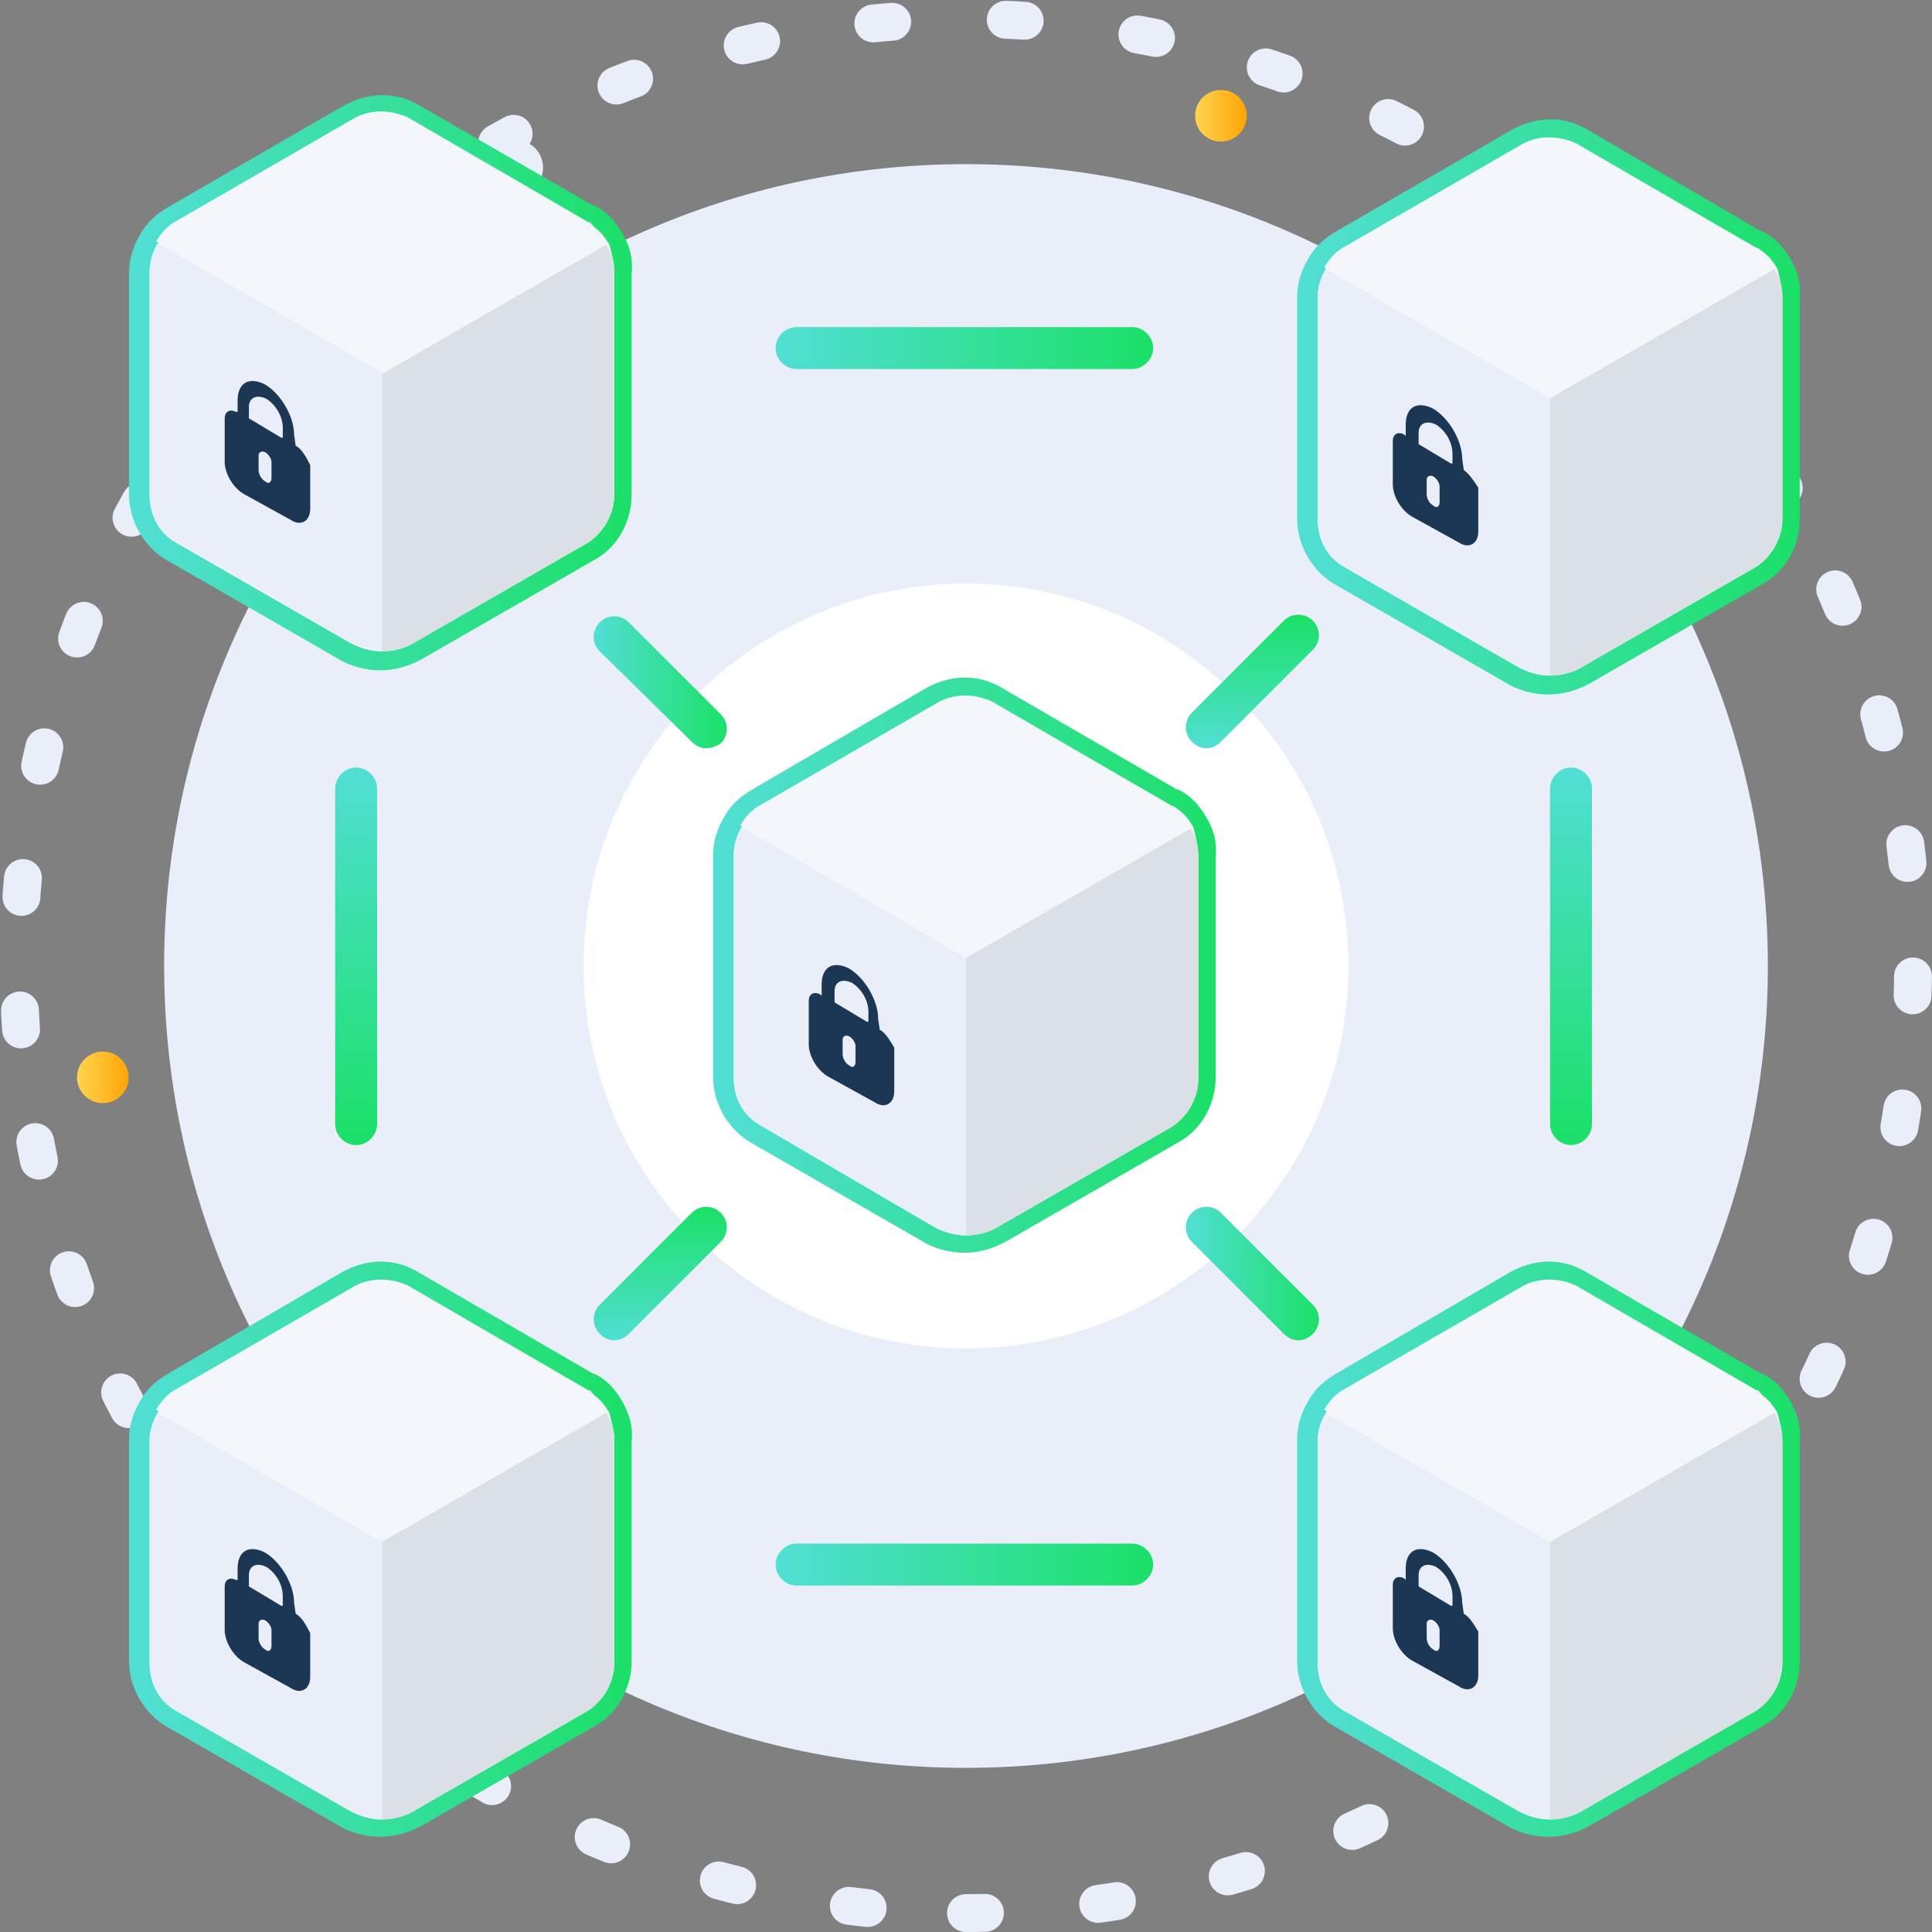 <svg width="102" height="102" viewBox="0 0 102 102" fill="none" xmlns="http://www.w3.org/2000/svg">
<rect x="0" y="0" width="102" height="102" fill="#808080" stroke="none"/>
<path d="M51 93.334C74.38 93.334 93.334 74.38 93.334 51C93.334 27.619 74.38 8.666 51 8.666C27.619 8.666 8.666 27.619 8.666 51C8.666 74.38 27.619 93.334 51 93.334Z" fill="#EAEEF9"/>
<path d="M51 71.187C62.149 71.187 71.188 62.149 71.188 51C71.188 39.851 62.149 30.812 51 30.812C39.851 30.812 30.813 39.851 30.813 51C30.813 62.149 39.851 71.187 51 71.187Z" fill="white"/>
<path d="M51 101C78.614 101 101 78.614 101 51C101 23.386 78.614 1 51 1C23.386 1 1 23.386 1 51C1 78.614 23.386 101 51 101Z" stroke="#EAEEF9" stroke-width="2" stroke-miterlimit="10" stroke-linecap="round" stroke-linejoin="round" stroke-dasharray="1 6"/>
<path d="M23.049 17.248C24.167 16.885 24.779 15.684 24.416 14.565C24.052 13.447 22.851 12.835 21.732 13.198C20.614 13.562 20.002 14.763 20.365 15.882C20.729 17 21.93 17.612 23.049 17.248Z" fill="#EAEEF9"/>
<path d="M27.671 10.22C28.431 9.972 28.847 9.156 28.6 8.395C28.353 7.634 27.536 7.218 26.775 7.465C26.015 7.713 25.599 8.53 25.846 9.29C26.093 10.051 26.91 10.467 27.671 10.22Z" fill="#EAEEF9"/>
<path d="M64.459 7.474C65.211 7.474 65.821 6.864 65.821 6.111C65.821 5.358 65.211 4.748 64.459 4.748C63.706 4.748 63.096 5.358 63.096 6.111C63.096 6.864 63.706 7.474 64.459 7.474Z" fill="url(#paint0_linear)"/>
<path d="M5.429 58.24C6.182 58.24 6.792 57.63 6.792 56.877C6.792 56.125 6.182 55.515 5.429 55.515C4.677 55.515 4.066 56.125 4.066 56.877C4.066 57.63 4.677 58.24 5.429 58.24Z" fill="url(#paint1_linear)"/>
<path d="M13.181 90.608C13.933 90.608 14.543 89.998 14.543 89.245C14.543 88.493 13.933 87.882 13.181 87.882C12.428 87.882 11.818 88.493 11.818 89.245C11.818 89.998 12.428 90.608 13.181 90.608Z" fill="url(#paint2_linear)"/>
<path d="M93.675 14.202C93.419 13.777 93.164 13.436 92.738 13.18H92.653L83.198 7.644C82.261 7.133 81.239 7.218 80.302 7.729L71.017 13.095C70.591 13.351 70.165 13.691 69.91 14.202C69.654 14.628 69.484 15.139 69.484 15.65V27.405C69.484 28.427 70.08 29.45 70.932 29.96L79.961 35.156C80.472 35.497 81.153 35.667 81.75 35.667C82.346 35.667 82.942 35.497 83.538 35.156L92.567 29.96C93.504 29.45 94.015 28.427 94.015 27.405V15.65C94.101 15.139 93.93 14.628 93.675 14.202Z" stroke="url(#paint3_linear)" stroke-width="2" stroke-miterlimit="10" stroke-linecap="round" stroke-linejoin="round"/>
<path d="M94.101 15.65V27.405C94.101 28.427 93.504 29.449 92.653 29.96L83.624 35.156C83.112 35.497 82.431 35.667 81.835 35.667C81.239 35.667 80.642 35.497 80.046 35.156L71.017 29.96C70.08 29.449 69.569 28.512 69.569 27.405V15.65C69.569 15.139 69.739 14.628 69.995 14.202C70.251 13.776 70.591 13.351 71.102 13.095L80.387 7.729C81.239 7.218 82.346 7.218 83.283 7.643C83.283 7.643 83.368 7.643 83.368 7.729L92.738 13.095C92.738 13.095 92.823 13.095 92.823 13.18C92.823 13.18 92.823 13.18 92.908 13.18C93.334 13.436 93.59 13.776 93.845 14.202C93.93 14.628 94.101 15.139 94.101 15.65Z" fill="#F3F6FA"/>
<path d="M94.1 15.651V27.405C94.1 28.427 93.504 29.45 92.652 29.961L83.624 35.157C83.112 35.497 82.431 35.668 81.835 35.668V21.017L93.675 14.203C93.93 14.629 94.1 15.14 94.1 15.651Z" fill="#DBDFE6"/>
<path d="M81.835 21.017V35.668C81.239 35.668 80.642 35.497 80.046 35.157L71.017 29.961C70.08 29.45 69.569 28.513 69.569 27.405V15.651C69.569 15.14 69.739 14.629 69.995 14.203L81.835 21.017Z" fill="#EAEEF9"/>
<path d="M93.675 14.203L81.835 21.017L69.91 14.117C70.165 13.691 70.506 13.265 71.017 13.01L80.302 7.644C81.153 7.133 82.261 7.133 83.198 7.559L92.738 13.095C92.738 13.095 92.738 13.095 92.823 13.095C93.164 13.436 93.504 13.777 93.675 14.203Z" fill="#F3F6FA"/>
<path d="M77.281 24.811L77.195 24.214C77.195 23.277 76.514 22.085 75.662 21.574C74.81 21.148 74.214 21.489 74.214 22.426V23.022L74.129 22.937C73.788 22.766 73.533 22.937 73.533 23.277V25.577C73.533 26.174 73.959 26.94 74.555 27.281L77.025 28.644C77.536 28.984 78.047 28.729 78.047 28.047V25.748C77.877 25.492 77.621 25.066 77.281 24.811ZM76.003 26.514C76.003 26.685 75.918 26.77 75.832 26.77C75.832 26.77 75.747 26.77 75.662 26.685C75.492 26.599 75.322 26.344 75.322 26.088V25.322C75.322 25.151 75.492 25.066 75.662 25.151C75.832 25.237 76.003 25.492 76.003 25.663V26.514ZM76.599 24.47L74.896 23.448V22.852C74.896 22.34 75.322 22.17 75.832 22.426C76.344 22.766 76.684 23.363 76.684 23.959V24.47H76.599Z" fill="#1C3754"/>
<path d="M93.675 74.509C93.419 74.083 93.164 73.742 92.738 73.486H92.653L83.112 67.95C82.175 67.439 81.153 67.524 80.216 68.035L71.017 73.401C70.591 73.657 70.165 73.998 69.91 74.509C69.654 74.934 69.484 75.446 69.484 75.957V87.711C69.484 88.734 70.08 89.756 70.932 90.267L79.961 95.463C80.472 95.803 81.153 95.974 81.75 95.974C82.346 95.974 82.942 95.803 83.538 95.463L92.567 90.267C93.504 89.756 94.015 88.734 94.015 87.711V76.042C94.101 75.446 93.93 75.02 93.675 74.509Z" stroke="url(#paint4_linear)" stroke-width="2" stroke-miterlimit="10" stroke-linecap="round" stroke-linejoin="round"/>
<path d="M94.101 76.042V87.797C94.101 88.819 93.504 89.841 92.653 90.352L83.624 95.548C83.112 95.889 82.431 96.059 81.835 96.059C81.239 96.059 80.642 95.889 80.046 95.548L71.017 90.352C70.08 89.841 69.569 88.904 69.569 87.797V76.042C69.569 75.531 69.739 75.02 69.995 74.594C70.251 74.168 70.591 73.742 71.102 73.487L80.387 68.12C81.239 67.609 82.346 67.609 83.283 68.035C83.283 68.035 83.368 68.035 83.368 68.12L92.738 73.487C92.738 73.487 92.823 73.487 92.823 73.572C92.823 73.572 92.823 73.572 92.908 73.572C93.334 73.827 93.59 74.168 93.845 74.594C93.93 75.02 94.101 75.446 94.101 76.042Z" fill="#F3F6FA"/>
<path d="M94.1 76.042V87.796C94.1 88.819 93.504 89.841 92.652 90.352L83.624 95.548C83.112 95.888 82.431 96.059 81.835 96.059V81.408L93.675 74.594C93.93 75.02 94.1 75.445 94.1 76.042Z" fill="#DBDFE6"/>
<path d="M81.835 81.408V96.059C81.239 96.059 80.642 95.888 80.046 95.548L71.017 90.352C70.08 89.841 69.569 88.904 69.569 87.796V76.042C69.569 75.531 69.739 75.02 69.995 74.594L81.835 81.408Z" fill="#EAEEF9"/>
<path d="M93.675 74.509L81.835 81.323L69.91 74.423C70.165 73.998 70.506 73.572 71.017 73.316L80.302 67.95C81.153 67.439 82.261 67.439 83.198 67.865L92.738 73.401C92.738 73.401 92.738 73.401 92.823 73.401C93.164 73.827 93.504 74.168 93.675 74.509Z" fill="#F3F6FA"/>
<path d="M77.281 85.202L77.195 84.606C77.195 83.669 76.514 82.477 75.662 81.966C74.81 81.54 74.214 81.88 74.214 82.817V83.413L74.129 83.328C73.788 83.158 73.533 83.328 73.533 83.669V85.969C73.533 86.565 73.959 87.332 74.555 87.672L77.025 89.035C77.536 89.376 78.047 89.121 78.047 88.439V86.139C77.877 85.884 77.621 85.373 77.281 85.202ZM76.003 86.906C76.003 87.076 75.918 87.161 75.832 87.161C75.832 87.161 75.747 87.161 75.662 87.076C75.492 86.991 75.322 86.736 75.322 86.48V85.713C75.322 85.543 75.492 85.458 75.662 85.543C75.832 85.628 76.003 85.884 76.003 86.054V86.906ZM76.599 84.776L74.896 83.754V83.158C74.896 82.647 75.322 82.477 75.832 82.732C76.344 83.073 76.684 83.669 76.684 84.265V84.776H76.599Z" fill="#1C3754"/>
<path d="M32.005 74.509C31.75 74.083 31.494 73.742 31.068 73.486H30.983L21.443 67.95C20.506 67.439 19.484 67.524 18.547 68.035L9.348 73.401C8.922 73.657 8.496 73.998 8.24 74.509C7.985 74.934 7.814 75.446 7.814 75.957V87.711C7.814 88.734 8.411 89.756 9.262 90.267L18.291 95.463C18.802 95.803 19.484 95.974 20.08 95.974C20.676 95.974 21.273 95.803 21.869 95.463L30.898 90.267C31.835 89.756 32.346 88.734 32.346 87.711V76.042C32.431 75.446 32.261 75.02 32.005 74.509Z" stroke="url(#paint5_linear)" stroke-width="2" stroke-miterlimit="10" stroke-linecap="round" stroke-linejoin="round"/>
<path d="M32.431 76.042V87.797C32.431 88.819 31.835 89.841 30.983 90.352L21.954 95.548C21.443 95.889 20.761 96.059 20.165 96.059C19.569 96.059 18.973 95.889 18.376 95.548L9.347 90.352C8.41 89.841 7.899 88.904 7.899 87.797V76.042C7.899 75.531 8.07 75.02 8.325 74.594C8.581 74.168 8.922 73.742 9.433 73.487L18.717 68.12C19.569 67.609 20.676 67.609 21.613 68.035C21.613 68.035 21.698 68.035 21.698 68.12L31.068 73.487C31.068 73.487 31.153 73.487 31.153 73.572C31.153 73.572 31.153 73.572 31.238 73.572C31.664 73.827 31.92 74.168 32.175 74.594C32.261 75.02 32.431 75.446 32.431 76.042Z" fill="#F3F6FA"/>
<path d="M32.431 76.042V87.796C32.431 88.819 31.835 89.841 30.983 90.352L21.954 95.548C21.443 95.888 20.762 96.059 20.165 96.059V81.408L32.005 74.594C32.261 75.02 32.431 75.445 32.431 76.042Z" fill="#DBDFE6"/>
<path d="M20.165 81.408V96.059C19.569 96.059 18.973 95.888 18.376 95.548L9.347 90.352C8.41 89.841 7.899 88.904 7.899 87.796V76.042C7.899 75.531 8.07 75.02 8.325 74.594L20.165 81.408Z" fill="#EAEEF9"/>
<path d="M32.005 74.509L20.165 81.323L8.24 74.423C8.496 73.998 8.836 73.572 9.347 73.316L18.632 67.95C19.484 67.439 20.591 67.439 21.528 67.865L31.068 73.401C31.068 73.401 31.068 73.401 31.153 73.401C31.494 73.827 31.834 74.168 32.005 74.509Z" fill="#F3F6FA"/>
<path d="M15.611 85.202L15.525 84.606C15.525 83.669 14.844 82.477 13.992 81.966C13.14 81.54 12.544 81.88 12.544 82.817V83.413H12.459C12.118 83.243 11.863 83.413 11.863 83.754V86.054C11.863 86.65 12.289 87.417 12.885 87.758L15.355 89.121C15.866 89.461 16.377 89.206 16.377 88.524V86.224C16.207 85.884 15.951 85.373 15.611 85.202ZM14.333 86.906C14.333 87.076 14.248 87.161 14.163 87.161C14.163 87.161 14.077 87.161 13.992 87.076C13.822 86.991 13.652 86.736 13.652 86.48V85.713C13.652 85.543 13.822 85.458 13.992 85.543C14.163 85.628 14.333 85.884 14.333 86.054V86.906ZM14.844 84.776L13.14 83.754V83.158C13.14 82.647 13.566 82.477 14.077 82.732C14.588 83.073 14.929 83.669 14.929 84.265V84.776H14.844Z" fill="#1C3754"/>
<path d="M32.005 12.839C31.75 12.414 31.494 12.073 31.068 11.817H30.983L21.528 6.366C20.591 5.855 19.569 5.94 18.632 6.451L9.348 11.817C8.922 12.073 8.496 12.414 8.24 12.925C7.985 13.351 7.814 13.862 7.814 14.373V26.127C7.814 27.149 8.411 28.172 9.262 28.683L18.291 33.879C18.802 34.219 19.484 34.39 20.08 34.39C20.677 34.39 21.273 34.219 21.869 33.879L30.898 28.683C31.835 28.172 32.346 27.149 32.346 26.127V14.373C32.431 13.776 32.261 13.265 32.005 12.839Z" stroke="url(#paint6_linear)" stroke-width="2" stroke-miterlimit="10" stroke-linecap="round" stroke-linejoin="round"/>
<path d="M32.431 14.373V26.127C32.431 27.149 31.835 28.171 30.983 28.683L21.954 33.878C21.443 34.219 20.761 34.389 20.165 34.389C19.569 34.389 18.973 34.219 18.376 33.878L9.347 28.683C8.41 28.171 7.899 27.235 7.899 26.127V14.373C7.899 13.861 8.07 13.35 8.325 12.924C8.581 12.498 8.922 12.073 9.433 11.817L18.717 6.451C19.569 5.94 20.676 5.94 21.613 6.366C21.613 6.366 21.698 6.366 21.698 6.451L31.068 11.817C31.068 11.817 31.153 11.817 31.153 11.902C31.153 11.902 31.153 11.902 31.238 11.902C31.664 12.158 31.92 12.498 32.175 12.924C32.261 13.265 32.431 13.776 32.431 14.373Z" fill="#F3F6FA"/>
<path d="M32.431 14.372V26.127C32.431 27.149 31.834 28.171 30.983 28.682L21.954 33.878C21.443 34.219 20.761 34.389 20.165 34.389V19.739L32.005 12.924C32.26 13.265 32.431 13.776 32.431 14.372Z" fill="#DBDFE6"/>
<path d="M20.165 19.653V34.304C19.569 34.304 18.973 34.134 18.376 33.793L9.347 28.597C8.41 28.086 7.899 27.149 7.899 26.042V14.287C7.899 13.776 8.07 13.265 8.325 12.839L20.165 19.653Z" fill="#EAEEF9"/>
<path d="M32.005 12.839L20.165 19.654L8.24 12.754C8.495 12.328 8.836 11.902 9.347 11.647L18.632 6.28C19.483 5.769 20.591 5.769 21.528 6.195L31.068 11.732C31.068 11.732 31.068 11.732 31.153 11.732C31.494 12.158 31.834 12.498 32.005 12.839Z" fill="#F3F6FA"/>
<path d="M15.611 23.533L15.526 22.937C15.526 22 14.844 20.807 13.993 20.296C13.141 19.87 12.545 20.211 12.545 21.148V21.744H12.459C12.119 21.574 11.863 21.744 11.863 22.085V24.385C11.863 24.981 12.289 25.747 12.885 26.088L15.355 27.451C15.867 27.792 16.378 27.536 16.378 26.855V24.555C16.207 24.214 15.952 23.703 15.611 23.533ZM14.333 25.236C14.333 25.407 14.248 25.492 14.163 25.492C14.163 25.492 14.078 25.492 13.993 25.407C13.822 25.322 13.652 25.066 13.652 24.811V24.044C13.652 23.873 13.822 23.788 13.993 23.873C14.163 23.959 14.333 24.214 14.333 24.385V25.236ZM14.844 23.107L13.141 22.085V21.488C13.141 20.977 13.567 20.807 14.078 21.063C14.589 21.403 14.93 22 14.93 22.596V23.107H14.844Z" fill="#1C3754"/>
<path d="M62.84 43.674C62.584 43.248 62.329 42.907 61.903 42.652H61.818L52.278 37.115C51.341 36.604 50.318 36.689 49.382 37.2L40.182 42.567C39.756 42.822 39.33 43.163 39.075 43.674C38.819 44.1 38.649 44.611 38.649 45.122V56.877C38.649 57.899 39.245 58.921 40.097 59.432L49.126 64.628C49.637 64.969 50.318 65.139 50.915 65.139C51.511 65.139 52.107 64.969 52.703 64.628L61.732 59.432C62.669 58.921 63.18 57.899 63.18 56.877V45.207C63.266 44.611 63.095 44.1 62.84 43.674Z" stroke="url(#paint7_linear)" stroke-width="2" stroke-miterlimit="10" stroke-linecap="round" stroke-linejoin="round"/>
<path d="M63.265 45.208V56.962C63.265 57.984 62.669 59.007 61.817 59.518L52.788 64.714C52.277 65.054 51.596 65.225 51 65.225C50.403 65.225 49.807 65.054 49.211 64.714L40.182 59.432C39.245 58.921 38.734 57.984 38.734 56.877V45.123C38.734 44.611 38.904 44.1 39.16 43.674C39.415 43.248 39.756 42.823 40.267 42.567L49.552 37.201C50.403 36.69 51.511 36.69 52.448 37.116C52.448 37.116 52.533 37.116 52.533 37.201L61.903 42.567C61.903 42.567 61.988 42.567 61.988 42.652C61.988 42.652 61.988 42.652 62.073 42.652C62.499 42.908 62.754 43.248 63.01 43.674C63.095 44.1 63.265 44.611 63.265 45.208Z" fill="#F3F6FA"/>
<path d="M63.266 45.207V56.962C63.266 57.984 62.669 59.006 61.818 59.517L52.788 64.713C52.277 65.054 51.596 65.224 51 65.224V50.574L62.84 43.759C63.095 44.1 63.266 44.611 63.266 45.207Z" fill="#DBDFE6"/>
<path d="M51 50.573V65.224C50.403 65.224 49.807 65.054 49.211 64.713L40.182 59.432C39.245 58.921 38.734 57.984 38.734 56.877V45.122C38.734 44.611 38.904 44.1 39.16 43.674L51 50.573Z" fill="#EAEEF9"/>
<path d="M62.84 43.674L51 50.489L39.075 43.589C39.33 43.163 39.671 42.737 40.182 42.482L49.466 37.115C50.318 36.604 51.425 36.604 52.362 37.03L61.903 42.567C61.903 42.567 61.903 42.567 61.988 42.567C62.328 42.993 62.669 43.333 62.84 43.674Z" fill="#F3F6FA"/>
<path d="M46.446 54.368L46.36 53.772C46.36 52.835 45.679 51.642 44.827 51.131C43.975 50.705 43.379 51.046 43.379 51.983V52.579L43.294 52.494C42.953 52.324 42.698 52.494 42.698 52.835V55.134C42.698 55.731 43.124 56.497 43.72 56.838L46.19 58.201C46.701 58.542 47.212 58.286 47.212 57.605V55.305C47.042 55.049 46.786 54.538 46.446 54.368ZM45.168 56.071C45.168 56.242 45.083 56.327 44.998 56.327C44.998 56.327 44.912 56.327 44.827 56.242C44.657 56.157 44.486 55.901 44.486 55.645V54.879C44.486 54.709 44.657 54.623 44.827 54.709C44.998 54.794 45.168 55.049 45.168 55.22V56.071ZM45.764 53.942L44.061 52.92V52.324C44.061 51.812 44.486 51.642 44.998 51.898C45.509 52.238 45.849 52.835 45.849 53.431V53.942H45.764Z" fill="#1C3754"/>
<path d="M59.773 19.484H42.056C41.46 19.484 40.949 18.973 40.949 18.376C40.949 17.78 41.46 17.269 42.056 17.269H59.773C60.37 17.269 60.881 17.78 60.881 18.376C60.881 18.973 60.37 19.484 59.773 19.484Z" fill="url(#paint8_linear)"/>
<path d="M59.773 83.709H42.056C41.46 83.709 40.949 83.198 40.949 82.602C40.949 82.005 41.46 81.494 42.056 81.494H59.773C60.37 81.494 60.881 82.005 60.881 82.602C60.881 83.198 60.37 83.709 59.773 83.709Z" fill="url(#paint9_linear)"/>
<path d="M82.942 60.455C82.346 60.455 81.835 59.944 81.835 59.347V41.63C81.835 41.034 82.346 40.523 82.942 40.523C83.538 40.523 84.049 41.034 84.049 41.63V59.347C84.049 59.944 83.538 60.455 82.942 60.455Z" fill="url(#paint10_linear)"/>
<path d="M18.802 60.455C18.206 60.455 17.695 59.944 17.695 59.347V41.63C17.695 41.034 18.206 40.523 18.802 40.523C19.398 40.523 19.91 41.034 19.91 41.63V59.347C19.91 59.944 19.398 60.455 18.802 60.455Z" fill="url(#paint11_linear)"/>
<path d="M37.286 39.501C37.031 39.501 36.775 39.416 36.52 39.16L31.665 34.39C31.239 33.964 31.239 33.283 31.665 32.857C32.09 32.431 32.772 32.431 33.198 32.857L38.053 37.712C38.479 38.138 38.479 38.819 38.053 39.245C37.797 39.416 37.542 39.501 37.286 39.501Z" fill="url(#paint12_linear)"/>
<path d="M68.547 70.761C68.291 70.761 68.036 70.676 67.78 70.421L62.925 65.566C62.499 65.14 62.499 64.458 62.925 64.032C63.351 63.606 64.032 63.606 64.458 64.032L69.313 68.888C69.739 69.313 69.739 69.995 69.313 70.421C69.058 70.676 68.802 70.761 68.547 70.761Z" fill="url(#paint13_linear)"/>
<path d="M32.431 70.761C32.176 70.761 31.92 70.676 31.665 70.421C31.239 69.995 31.239 69.313 31.665 68.888L36.52 64.032C36.946 63.606 37.627 63.606 38.053 64.032C38.479 64.458 38.479 65.14 38.053 65.566L33.198 70.421C32.942 70.676 32.687 70.761 32.431 70.761Z" fill="url(#paint14_linear)"/>
<path d="M63.692 39.501C63.436 39.501 63.181 39.416 62.925 39.16C62.499 38.735 62.499 38.053 62.925 37.627L67.78 32.772C68.206 32.346 68.888 32.346 69.313 32.772C69.739 33.198 69.739 33.879 69.313 34.305L64.458 39.16C64.203 39.416 63.947 39.501 63.692 39.501Z" fill="url(#paint15_linear)"/>
<defs>
<linearGradient id="paint0_linear" x1="63.101" y1="6.145" x2="65.745" y2="6.145" gradientUnits="userSpaceOnUse">
<stop offset="0.003" stop-color="#FFD44F"/>
<stop offset="1" stop-color="#FFA607"/>
</linearGradient>
<linearGradient id="paint1_linear" x1="4.074" y1="56.849" x2="6.718" y2="56.849" gradientUnits="userSpaceOnUse">
<stop offset="0.003" stop-color="#FFD44F"/>
<stop offset="1" stop-color="#FFA607"/>
</linearGradient>
<linearGradient id="paint2_linear" x1="11.834" y1="89.229" x2="14.478" y2="89.229" gradientUnits="userSpaceOnUse">
<stop offset="0.003" stop-color="#FFD44F"/>
<stop offset="1" stop-color="#FFA607"/>
</linearGradient>
<linearGradient id="paint3_linear" x1="68.705" y1="21.458" x2="94.957" y2="21.458" gradientUnits="userSpaceOnUse">
<stop stop-color="#51DFD4"/>
<stop offset="1" stop-color="#1BE068"/>
</linearGradient>
<linearGradient id="paint4_linear" x1="68.705" y1="81.83" x2="94.957" y2="81.83" gradientUnits="userSpaceOnUse">
<stop stop-color="#51DFD4"/>
<stop offset="1" stop-color="#1BE068"/>
</linearGradient>
<linearGradient id="paint5_linear" x1="7.022" y1="81.83" x2="33.275" y2="81.83" gradientUnits="userSpaceOnUse">
<stop stop-color="#51DFD4"/>
<stop offset="1" stop-color="#1BE068"/>
</linearGradient>
<linearGradient id="paint6_linear" x1="7.022" y1="20.148" x2="33.275" y2="20.148" gradientUnits="userSpaceOnUse">
<stop stop-color="#51DFD4"/>
<stop offset="1" stop-color="#1BE068"/>
</linearGradient>
<linearGradient id="paint7_linear" x1="37.863" y1="50.989" x2="64.116" y2="50.989" gradientUnits="userSpaceOnUse">
<stop stop-color="#51DFD4"/>
<stop offset="1" stop-color="#1BE068"/>
</linearGradient>
<linearGradient id="paint8_linear" x1="40.955" y1="18.448" x2="60.814" y2="18.448" gradientUnits="userSpaceOnUse">
<stop stop-color="#51DFD4"/>
<stop offset="1" stop-color="#1BE068"/>
</linearGradient>
<linearGradient id="paint9_linear" x1="40.955" y1="82.608" x2="60.814" y2="82.608" gradientUnits="userSpaceOnUse">
<stop stop-color="#51DFD4"/>
<stop offset="1" stop-color="#1BE068"/>
</linearGradient>
<linearGradient id="paint10_linear" x1="82.965" y1="40.598" x2="82.965" y2="60.457" gradientUnits="userSpaceOnUse">
<stop stop-color="#51DFD4"/>
<stop offset="1" stop-color="#1BE068"/>
</linearGradient>
<linearGradient id="paint11_linear" x1="18.805" y1="40.598" x2="18.805" y2="60.457" gradientUnits="userSpaceOnUse">
<stop stop-color="#51DFD4"/>
<stop offset="1" stop-color="#1BE068"/>
</linearGradient>
<linearGradient id="paint12_linear" x1="31.359" y1="36.044" x2="38.349" y2="36.044" gradientUnits="userSpaceOnUse">
<stop stop-color="#51DFD4"/>
<stop offset="1" stop-color="#1BE068"/>
</linearGradient>
<linearGradient id="paint13_linear" x1="62.617" y1="67.302" x2="69.608" y2="67.302" gradientUnits="userSpaceOnUse">
<stop stop-color="#51DFD4"/>
<stop offset="1" stop-color="#1BE068"/>
</linearGradient>
<linearGradient id="paint14_linear" x1="34.854" y1="70.798" x2="34.854" y2="63.807" gradientUnits="userSpaceOnUse">
<stop stop-color="#51DFD4"/>
<stop offset="1" stop-color="#1BE068"/>
</linearGradient>
<linearGradient id="paint15_linear" x1="66.113" y1="39.539" x2="66.113" y2="32.549" gradientUnits="userSpaceOnUse">
<stop stop-color="#51DFD4"/>
<stop offset="1" stop-color="#1BE068"/>
</linearGradient>
</defs>
</svg>
